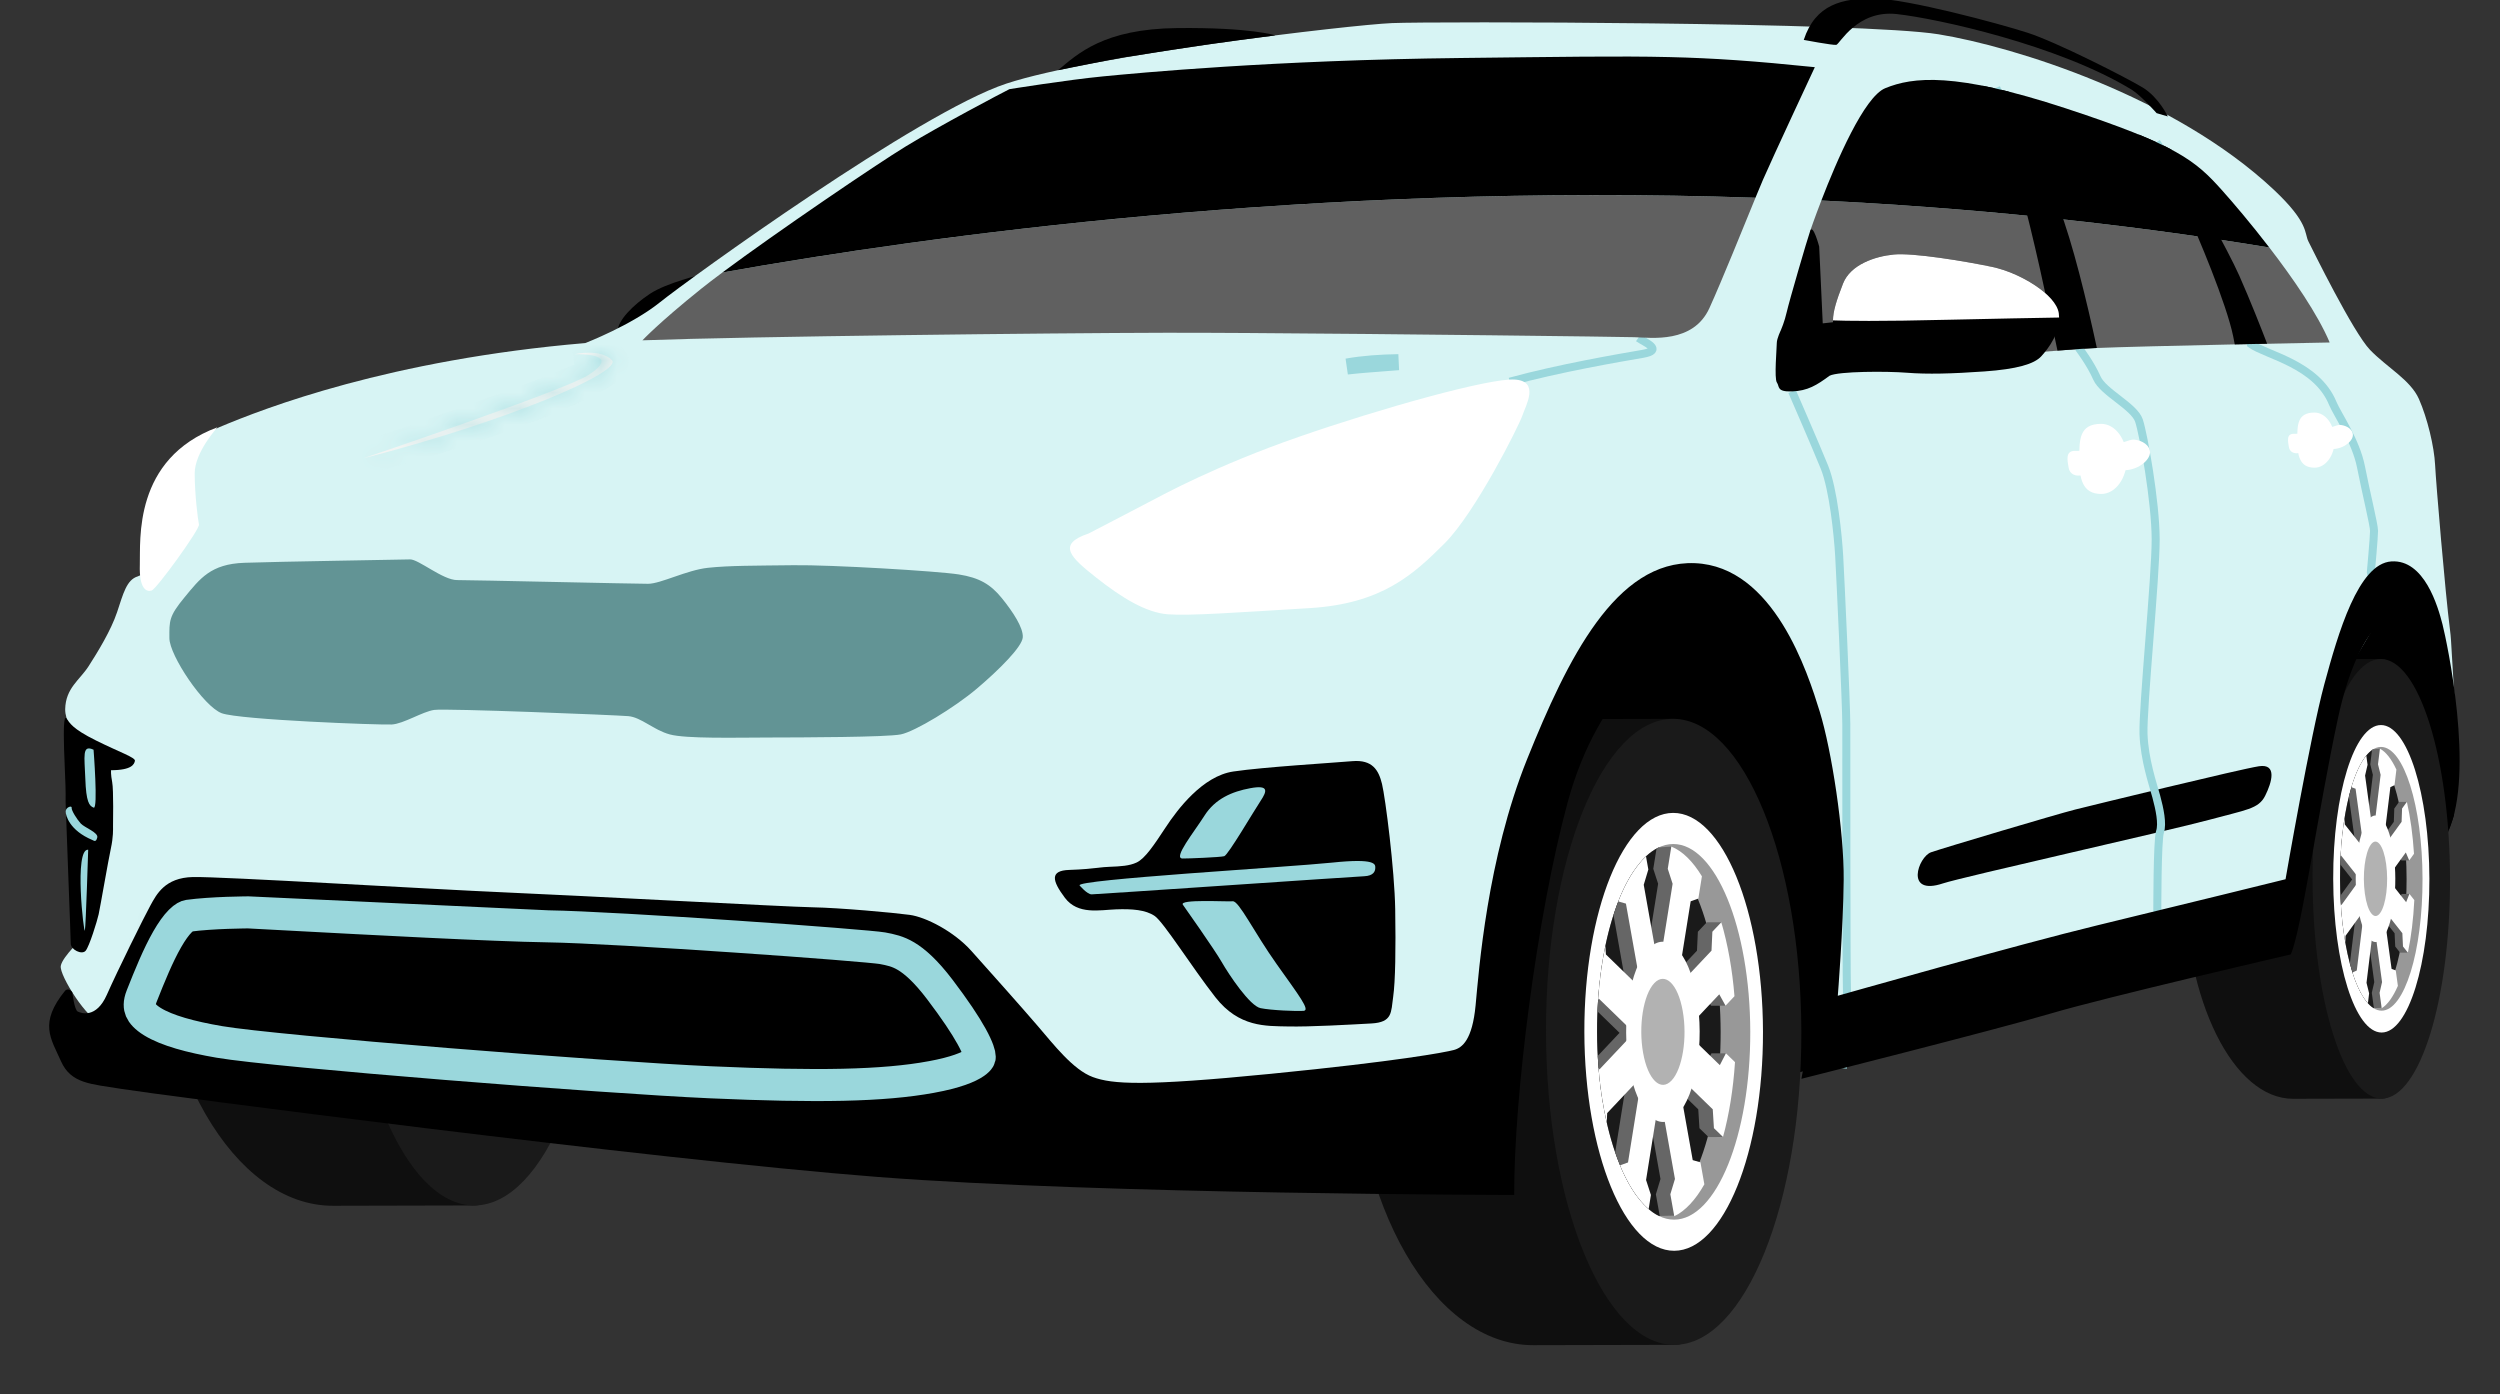 <svg width="156" height="87" viewBox="0 0 156 87" fill="none" xmlns="http://www.w3.org/2000/svg">
<rect x="0" y="0" width="156" height="87" fill="#333333" stroke="none"/>
<g clip-path="url(#clip0_1412_5284)">
<path d="M90.855 72.714L121.905 64.306L151.908 56.719L152.226 53.428L153.13 50.877L153.252 45.826L152.441 40.244C152.441 40.244 151.804 37.79 150.305 37.724C148.806 37.657 146.687 38.974 146.687 38.974L144.415 44.712L109.95 39.063L102.879 38.351L97.935 45.366L91.266 68.69L90.856 72.715L90.855 72.714Z" fill="black"/>
<path fill-rule="evenodd" clip-rule="evenodd" d="M104.391 44.856L95.585 44.877C89.38 44.892 84.371 53.649 84.397 64.435C84.422 75.221 89.474 83.954 95.679 83.939L104.485 83.918C111.242 83.902 111.369 44.839 104.391 44.856V44.856Z" fill="#0F0F0F"/>
<path fill-rule="evenodd" clip-rule="evenodd" d="M104.391 44.856C108.778 44.845 112.378 53.611 112.404 64.368C112.43 75.125 108.872 83.908 104.485 83.919C100.097 83.929 96.496 75.164 96.471 64.406C96.445 53.649 100.003 44.866 104.391 44.856Z" fill="#1A1A1A"/>
<path d="M104.47 78.049C107.548 78.041 110.028 71.918 110.01 64.373C109.991 56.828 107.482 50.718 104.404 50.725C101.326 50.732 98.846 56.855 98.864 64.4C98.882 71.945 101.392 78.056 104.47 78.049Z" fill="white"/>
<path d="M104.465 76.106C107.105 76.099 109.232 70.847 109.217 64.375C109.201 57.903 107.048 52.661 104.409 52.667C101.769 52.674 99.641 57.926 99.657 64.398C99.672 70.87 101.825 76.112 104.465 76.106Z" fill="#989898"/>
<path fill-rule="evenodd" clip-rule="evenodd" d="M103.485 52.89C101.29 53.95 99.643 58.701 99.657 64.398C99.671 70.095 101.34 74.838 103.54 75.888C105.736 74.827 107.382 70.076 107.368 64.379C107.354 58.683 105.685 53.94 103.485 52.89Z" fill="#1A1A1A"/>
<path fill-rule="evenodd" clip-rule="evenodd" d="M103.507 52.88C103.46 52.902 103.413 52.925 103.367 52.951L103.165 54.215L103.467 55.148L102.609 60.517L101.665 55.213L101.905 54.416C101.436 55.13 101.023 56.036 100.682 57.092L101.5 61.692L99.963 60.199C99.821 61.119 99.725 62.096 99.682 63.111L101.059 64.449L99.698 65.891C99.753 66.905 99.861 67.878 100.014 68.793L101.543 67.172L100.786 71.909C101.157 72.988 101.606 73.901 102.11 74.598L102.114 74.568L101.811 73.635L102.67 68.267L103.614 73.571L103.326 74.525L103.568 75.875L104.467 75.855L105.449 73.904L105.442 73.865L105.205 72.533L104.722 72.395L103.778 67.092L105.972 69.224L106.045 70.401L106.596 70.936L106.612 70.952L107.514 70.95L107.694 65.727L106.792 65.729L106.413 66.467L104.218 64.336L106.377 62.047L106.768 62.757L107.671 62.755L107.407 57.548L106.505 57.55L105.947 58.142L105.892 59.323L103.734 61.611L104.592 56.243L105.072 56.071L104.287 52.825L103.505 52.88L103.507 52.88Z" fill="#666666"/>
<path fill-rule="evenodd" clip-rule="evenodd" d="M102.709 53.437C102.05 54.056 101.461 55.024 100.981 56.249L101.458 56.386L102.402 61.689L100.208 59.557L100.175 59.02C99.957 60.067 99.801 61.205 99.72 62.406L99.767 62.315L101.962 64.445L99.803 66.734L99.749 66.637C99.848 67.85 100.022 68.997 100.261 70.045L100.288 69.457L102.446 67.169L101.588 72.537L101.108 72.71L101.102 72.743C101.601 73.939 102.205 74.871 102.876 75.447L103.017 74.565L102.714 73.631L103.573 68.264L104.517 73.567L104.229 74.522L104.467 75.854L104.474 75.893C104.805 75.735 105.135 75.488 105.457 75.146C105.78 74.805 106.078 74.385 106.352 73.901L106.345 73.862L106.108 72.53L105.626 72.392L104.682 67.089L106.876 69.221L106.949 70.398L107.5 70.933L107.516 70.948C107.9 69.544 108.155 67.948 108.264 66.277L108.248 66.261L107.697 65.726L107.318 66.465L105.124 64.333L107.283 62.045L107.673 62.755L108.216 62.18L108.231 62.163C108.166 61.349 108.063 60.54 107.922 59.748C107.781 58.956 107.608 58.221 107.41 57.548L107.394 57.564L106.852 58.139L106.798 59.321L104.639 61.609L105.498 56.241L105.978 56.068L106.193 54.72L106.199 54.681C105.625 53.734 104.973 53.1 104.29 52.826L104.284 52.865L104.068 54.214L104.371 55.148L103.513 60.516L102.569 55.212L102.856 54.258L102.711 53.439L102.709 53.437Z" fill="white"/>
<path fill-rule="evenodd" clip-rule="evenodd" d="M102.847 59.225C104.007 57.995 105.36 59.309 105.867 62.16C106.374 65.011 105.845 68.319 104.685 69.55C103.524 70.78 102.172 69.466 101.664 66.616C101.157 63.765 101.686 60.456 102.846 59.225L102.847 59.225Z" fill="white"/>
<path fill-rule="evenodd" clip-rule="evenodd" d="M103.225 61.351C103.908 60.628 104.703 61.4 105.001 63.078C105.3 64.755 104.989 66.7 104.306 67.424C103.623 68.148 102.828 67.375 102.53 65.698C102.231 64.02 102.542 62.075 103.225 61.351L103.225 61.351Z" fill="#B2B2B2"/>
<path fill-rule="evenodd" clip-rule="evenodd" d="M28.007 36.161L20.7 36.178C14.494 36.194 9.485 44.95 9.511 55.736C9.537 66.522 14.588 75.256 20.794 75.241L29.599 75.22C36.356 75.203 34.985 36.144 28.006 36.161L28.007 36.161Z" fill="#0F0F0F"/>
<path fill-rule="evenodd" clip-rule="evenodd" d="M29.506 36.157C33.894 36.147 37.493 44.912 37.519 55.669C37.545 66.426 33.987 75.21 29.6 75.22C25.213 75.231 21.612 66.465 21.586 55.708C21.56 44.95 25.118 36.168 29.506 36.157V36.157Z" fill="#1A1A1A"/>
<path d="M29.586 69.351C32.664 69.343 35.144 63.221 35.126 55.675C35.108 48.13 32.598 42.02 29.52 42.027C26.442 42.035 23.962 48.157 23.98 55.702C23.998 63.248 26.508 69.358 29.586 69.351Z" fill="white"/>
<path d="M29.581 67.408C32.221 67.402 34.349 62.15 34.333 55.677C34.317 49.205 32.165 43.963 29.525 43.969C26.885 43.976 24.758 49.228 24.773 55.7C24.789 62.173 26.941 67.414 29.581 67.408Z" fill="#989898"/>
<path fill-rule="evenodd" clip-rule="evenodd" d="M28.601 44.192C26.406 45.253 24.759 50.003 24.773 55.7C24.787 61.397 26.456 66.14 28.656 67.19C30.852 66.129 32.498 61.378 32.484 55.682C32.471 49.985 30.801 45.242 28.601 44.192Z" fill="#1A1A1A"/>
<path fill-rule="evenodd" clip-rule="evenodd" d="M28.623 44.182C28.576 44.204 28.53 44.228 28.483 44.253L28.281 45.517L28.584 46.45L27.725 51.819L26.781 46.515L27.021 45.718C26.552 46.432 26.139 47.338 25.798 48.394L26.617 52.994L25.079 51.501C24.938 52.421 24.841 53.398 24.799 54.413L26.175 55.751L24.814 57.194C24.869 58.208 24.977 59.181 25.131 60.096L26.66 58.475L25.902 63.211C26.273 64.29 26.722 65.204 27.226 65.9L27.231 65.871L26.927 64.937L27.786 59.569L28.73 64.873L28.443 65.828L28.684 67.177L29.583 67.157L30.566 65.206L30.558 65.167L30.321 63.835L29.838 63.697L28.895 58.394L31.088 60.526L31.161 61.703L31.712 62.238L31.728 62.254L32.63 62.252L32.81 57.029L31.908 57.031L31.529 57.769L29.335 55.638L31.493 53.349L31.884 54.059L32.787 54.057L32.523 48.85L31.621 48.852L31.063 49.444L31.009 50.626L28.85 52.914L29.709 47.545L30.188 47.373L29.404 44.127L28.621 44.183L28.623 44.182Z" fill="#666666"/>
<path fill-rule="evenodd" clip-rule="evenodd" d="M27.825 44.739C27.166 45.358 26.578 46.326 26.098 47.552L26.575 47.688L27.519 52.991L25.324 50.859L25.291 50.322C25.073 51.369 24.918 52.507 24.837 53.708L24.884 53.617L27.078 55.748L24.919 58.036L24.865 57.939C24.964 59.152 25.139 60.299 25.377 61.347L25.404 60.76L27.562 58.472L26.704 63.84L26.224 64.012L26.219 64.046C26.717 65.241 27.321 66.173 27.992 66.749L28.133 65.868L27.83 64.934L28.689 59.566L29.633 64.869L29.345 65.824L29.583 67.156L29.59 67.195C29.922 67.037 30.251 66.79 30.573 66.448C30.896 66.107 31.194 65.687 31.468 65.203L31.461 65.164L31.224 63.832L30.742 63.694L29.798 58.391L31.992 60.523L32.065 61.7L32.616 62.235L32.632 62.251C33.016 60.846 33.271 59.25 33.38 57.579L33.364 57.564L32.813 57.029L32.434 57.767L30.24 55.636L32.399 53.347L32.79 54.057L33.332 53.482L33.348 53.465C33.282 52.652 33.179 51.842 33.038 51.05C32.897 50.258 32.725 49.523 32.526 48.85L32.51 48.867L31.968 49.441L31.914 50.623L29.756 52.911L30.614 47.543L31.094 47.371L31.309 46.023L31.316 45.983C30.741 45.036 30.089 44.403 29.406 44.128L29.4 44.167L29.184 45.516L29.488 46.45L28.629 51.818L27.685 46.514L27.973 45.56L27.827 44.741L27.825 44.739Z" fill="white"/>
<path fill-rule="evenodd" clip-rule="evenodd" d="M27.963 50.528C29.123 49.298 30.476 50.611 30.983 53.462C31.491 56.313 30.962 59.622 29.801 60.852C28.641 62.083 27.289 60.769 26.781 57.918C26.273 55.067 26.803 51.759 27.962 50.528L27.963 50.528Z" fill="white"/>
<path fill-rule="evenodd" clip-rule="evenodd" d="M28.341 52.654C29.024 51.93 29.82 52.703 30.118 54.38C30.416 56.057 30.105 58.003 29.422 58.726C28.739 59.45 27.944 58.677 27.646 57C27.347 55.323 27.659 53.377 28.341 52.653L28.341 52.654Z" fill="#B2B2B2"/>
<path fill-rule="evenodd" clip-rule="evenodd" d="M148.56 41.122L143.027 41.135C139.292 41.144 136.28 47.292 136.298 54.866C136.316 62.441 139.359 68.574 143.093 68.565L148.626 68.552C152.694 68.542 152.76 41.112 148.56 41.122Z" fill="#0F0F0F"/>
<path fill-rule="evenodd" clip-rule="evenodd" d="M148.56 41.122C150.922 41.116 152.864 47.273 152.882 54.827C152.9 62.381 150.988 68.546 148.626 68.552C146.264 68.558 144.322 62.401 144.304 54.847C144.286 47.293 146.198 41.128 148.56 41.122V41.122Z" fill="#1A1A1A"/>
<path d="M148.616 64.43C150.273 64.427 151.606 60.128 151.594 54.829C151.581 49.531 150.227 45.239 148.57 45.243C146.913 45.247 145.579 49.545 145.592 54.844C145.605 60.142 146.959 64.434 148.616 64.43Z" fill="white"/>
<path d="M148.613 63.066C150.034 63.062 151.177 59.375 151.166 54.831C151.155 50.286 149.994 46.604 148.573 46.608C147.152 46.611 146.009 50.298 146.02 54.843C146.03 59.388 147.191 63.069 148.613 63.066Z" fill="#989898"/>
<path fill-rule="evenodd" clip-rule="evenodd" d="M148.076 46.763C146.895 47.507 146.01 50.842 146.019 54.842C146.029 58.842 146.93 62.174 148.115 62.912C149.296 62.168 150.181 58.833 150.171 54.832C150.162 50.831 149.26 47.501 148.076 46.763Z" fill="#1A1A1A"/>
<path fill-rule="evenodd" clip-rule="evenodd" d="M148.088 46.756C148.062 46.771 148.037 46.788 148.012 46.806L147.904 47.693L148.067 48.348L147.607 52.118L147.096 48.393L147.226 47.833C146.974 48.334 146.751 48.971 146.568 49.712L147.011 52.942L146.183 51.893C146.106 52.539 146.055 53.225 146.033 53.938L146.774 54.878L146.042 55.89C146.072 56.602 146.13 57.285 146.214 57.928L147.037 56.791L146.631 60.116C146.83 60.874 147.072 61.516 147.345 62.005L147.347 61.984L147.184 61.329L147.644 57.56L148.155 61.285L148 61.954L148.13 62.903L148.614 62.889L149.142 61.52L149.139 61.493L149.01 60.557L148.751 60.46L148.24 56.736L149.423 58.234L149.462 59.061L149.759 59.437L149.767 59.448L150.253 59.447L150.348 55.779L149.862 55.78L149.658 56.298L148.476 54.8L149.638 53.194L149.848 53.693L150.334 53.692L150.19 50.035L149.704 50.036L149.404 50.452L149.375 51.282L148.214 52.887L148.674 49.118L148.932 48.997L148.508 46.718L148.087 46.756L148.088 46.756Z" fill="#666666"/>
<path fill-rule="evenodd" clip-rule="evenodd" d="M147.658 47.147C147.304 47.581 146.987 48.261 146.729 49.121L146.987 49.217L147.497 52.942L146.315 51.444L146.297 51.066C146.18 51.801 146.096 52.601 146.053 53.444L146.078 53.379L147.26 54.877L146.099 56.483L146.07 56.415C146.123 57.266 146.218 58.072 146.347 58.808L146.361 58.396L147.523 56.79L147.063 60.559L146.804 60.68L146.802 60.703C147.07 61.543 147.396 62.198 147.758 62.603L147.833 61.983L147.67 61.327L148.13 57.558L148.64 61.283L148.486 61.953L148.614 62.888L148.617 62.915C148.796 62.804 148.973 62.631 149.146 62.392C149.319 62.151 149.481 61.857 149.628 61.518L149.624 61.491L149.496 60.555L149.235 60.458L148.725 56.734L149.907 58.232L149.946 59.059L150.243 59.435L150.252 59.446C150.458 58.461 150.595 57.339 150.653 56.165L150.644 56.154L150.347 55.778L150.143 56.296L148.961 54.799L150.123 53.193L150.333 53.692L150.625 53.288L150.633 53.276C150.597 52.705 150.541 52.136 150.466 51.58C150.389 51.024 150.296 50.508 150.189 50.035L150.18 50.047L149.889 50.451L149.86 51.281L148.699 52.886L149.159 49.117L149.417 48.996L149.532 48.049L149.536 48.022C149.225 47.357 148.874 46.911 148.507 46.718L148.503 46.746L148.387 47.693L148.551 48.349L148.091 52.117L147.581 48.393L147.736 47.722L147.657 47.148L147.658 47.147Z" fill="white"/>
<path fill-rule="evenodd" clip-rule="evenodd" d="M147.735 51.212C148.359 50.348 149.088 51.272 149.363 53.273C149.637 55.276 149.354 57.599 148.729 58.463C148.105 59.326 147.376 58.403 147.102 56.401C146.827 54.399 147.111 52.076 147.736 51.212L147.735 51.212Z" fill="white"/>
<path fill-rule="evenodd" clip-rule="evenodd" d="M147.939 52.705C148.306 52.197 148.735 52.74 148.896 53.917C149.058 55.095 148.891 56.461 148.524 56.969C148.157 57.477 147.728 56.934 147.567 55.757C147.405 54.579 147.572 53.213 147.939 52.705Z" fill="#B2B2B2"/>
<path d="M43.788 17.127C43.788 17.127 41.597 17.641 40.548 18.339C39.501 19.037 38.546 19.989 38.525 20.707C38.503 21.426 39.551 20.705 39.551 20.705L43.788 17.127V17.127Z" fill="black"/>
<path d="M12.092 33.156C12.092 33.156 10.877 27.841 13.697 26.652C16.517 25.464 24.312 22.445 36.521 21.407C36.521 21.407 39.387 20.305 41.186 18.859C42.984 17.413 57.375 7.003 62.794 5.218C68.213 3.432 84.286 1.551 86.857 1.441C89.429 1.33 116.248 1.37 120.974 2.141C125.699 2.912 135.679 6.015 141.885 11.839C144.095 13.919 143.781 14.545 144.045 15.066C144.308 15.586 146.84 20.742 147.892 21.834C148.944 22.926 150.416 23.705 150.944 24.903C151.471 26.101 151.895 27.872 151.951 29.019C152.003 30.108 152.591 37.077 152.878 39.29C152.908 39.519 152.93 39.748 152.944 39.978L153.249 45.072C152.76 38.192 149.45 36.896 149.45 36.896L145.739 43.161L142.991 57.192L113.46 64.144L114.278 55.488L113.047 45.325L108.358 38.09L100.39 41.758L96.214 51.465L92.368 67.218L69.386 69.672C69.386 69.672 60.597 59.735 58.234 59.011C55.87 58.287 31.776 56.572 27.366 56.375C22.957 56.177 10.201 55.113 8.687 58.765C7.174 62.418 7.125 63.878 6.32 63.81C5.515 63.742 3.689 60.862 3.792 60.272C3.896 59.68 5.222 58.461 5.222 58.461L6.248 48.692C6.248 48.692 4.036 45.569 4.068 44.249C4.099 42.928 4.973 42.439 5.531 41.569C6.089 40.699 6.926 39.341 7.308 38.193C7.69 37.046 7.898 36.176 8.597 35.966C9.296 35.756 12.089 33.154 12.089 33.154L12.092 33.156Z" fill="#D7F4F4"/>
<path d="M68.566 54.143C68.786 54.116 69.007 54.098 69.228 54.089C69.945 54.061 70.473 54.03 70.924 53.821C71.448 53.576 72.006 52.74 72.738 51.627C73.47 50.513 75.039 48.423 76.963 48.141C78.887 47.858 83.12 47.605 84.379 47.497C85.639 47.39 86.025 48.05 86.237 48.918C86.449 49.786 87.02 54.269 87.061 56.736C87.101 59.203 87.071 61.238 86.934 62.202C86.797 63.166 86.903 63.792 85.573 63.864C84.243 63.937 81.725 64.082 80.36 64.051C78.995 64.02 77.316 64.112 75.842 62.23C74.368 60.347 72.612 57.536 72.05 57.155C71.489 56.774 70.65 56.706 69.635 56.744C68.621 56.781 67.257 57.097 66.449 56.022C65.642 54.947 65.501 54.321 66.725 54.283C67.532 54.259 68.202 54.189 68.565 54.145L68.566 54.143Z" fill="black"/>
<path d="M102.23 21.087C102.627 21.364 103.865 21.848 102.489 22.083C101.113 22.319 97.265 22.976 94.212 23.818" stroke="#9AD7DC" stroke-width="0.5" stroke-miterlimit="10"/>
<path d="M25.584 34.906C26.111 34.889 27.634 36.199 28.526 36.197C29.419 36.195 39.654 36.431 40.44 36.429C41.227 36.428 42.853 35.572 44.182 35.43C45.511 35.288 47.12 35.299 49.5 35.269C51.879 35.237 58.528 35.639 59.824 35.844C61.119 36.05 61.819 36.465 62.521 37.332C63.223 38.2 63.855 39.171 63.822 39.762C63.789 40.353 62.357 41.781 60.961 42.966C59.564 44.151 57.083 45.652 56.209 45.827C55.335 46.003 50.087 46.016 47.952 46.021C45.818 46.026 42.809 46.103 41.794 45.828C40.779 45.552 40.007 44.754 39.202 44.687C38.397 44.619 27.829 44.193 27.095 44.299C26.36 44.405 25.172 45.173 24.438 45.209C23.703 45.246 14.955 44.919 13.835 44.505C12.714 44.091 10.572 40.899 10.57 39.821C10.567 38.743 10.532 38.465 11.508 37.282C12.485 36.098 13.147 35.193 15.246 35.118C17.346 35.043 25.007 34.925 25.585 34.907L25.584 34.906Z" fill="#629495"/>
<path d="M121.241 55.124C122.425 54.73 135.543 51.788 137.851 51.157C140.159 50.526 140.929 50.489 141.347 49.654C141.764 48.819 142.112 47.637 140.957 47.814C139.803 47.99 130.606 50.237 129.487 50.517C128.368 50.798 121.306 52.901 120.502 53.18C119.698 53.46 118.829 55.93 121.241 55.124V55.124Z" fill="black"/>
<path d="M112.956 14.411L113.624 23.22C113.624 23.22 127.696 21.851 130.73 21.719C133.764 21.588 145.372 21.371 145.372 21.371C144.627 19.606 143.094 17.378 141.606 15.445C132.107 13.877 122.706 12.958 113.652 12.512C113.224 13.622 112.955 14.411 112.955 14.411L112.956 14.411Z" fill="#606060"/>
<path d="M128.909 6.762C121.976 4.484 119.352 4.803 117.64 5.503C116.321 6.041 114.598 10.06 113.652 12.512C122.707 12.958 132.107 13.877 141.606 15.445C140.46 13.954 139.341 12.639 138.631 11.847C137 10.027 135.842 9.039 128.909 6.762V6.762Z" fill="black"/>
<path d="M4.151 44.828C4.348 45.106 4.495 45.465 5.99 46.206C7.485 46.948 8.465 47.27 8.419 47.479C8.373 47.687 8.234 48.058 6.928 48.062C6.928 48.062 6.905 48.316 7 48.803C7.095 49.289 7.053 51.444 7.053 51.583C7.053 51.723 7.078 52.209 6.917 52.95C6.755 53.692 6.249 56.636 6.156 57.053C6.064 57.47 5.578 59.047 5.345 59.326C5.113 59.604 4.415 59.261 4.414 58.878C4.414 58.496 4.134 51.409 4.134 51.148C4.133 50.887 4.079 50.244 4.095 49.514C4.111 48.785 3.799 44.331 4.151 44.828L4.151 44.828Z" fill="black"/>
<mask id="mask0_1412_5284" style="mask-type:alpha" maskUnits="userSpaceOnUse" x="7" y="55" width="56" height="14">
<path d="M15.505 55.932C18.55 56.084 29.861 56.736 34.205 56.803C38.548 56.87 54.139 57.979 55.241 58.185C56.344 58.391 57.552 58.649 59.447 61.147C61.343 63.645 62.134 65.154 62.136 65.937C62.138 66.719 61.457 67.607 58.31 68.187C55.163 68.769 50.964 68.83 44.298 68.534C37.632 68.237 17.128 66.618 13.521 66.001C9.913 65.384 6.919 64.297 7.91 61.792C8.901 59.287 10.101 56.365 11.623 56.153C13.144 55.941 15.507 55.932 15.507 55.932L15.505 55.932Z" fill="white"/>
</mask>
<g mask="url(#mask0_1412_5284)">
<path d="M28.716 59.371L35.907 59.744L35.919 64.905L28.728 64.453L28.716 59.371Z" fill="#606060"/>
<path d="M19.368 56.76C19.368 56.76 18.474 63.574 18.762 66.91C19.05 70.245 7.003 65.686 7.003 65.686L9.355 54.489L17.751 53.887L19.368 56.759L19.368 56.76Z" fill="#606060"/>
<path d="M8.284 56.685C26.334 58.562 44.514 59.603 62.765 59.794" stroke="#969696" stroke-width="5.33" stroke-miterlimit="10"/>
<path d="M8.035 59.036C26.159 60.921 44.413 61.967 62.737 62.158" stroke="#969696" stroke-width="5.33" stroke-miterlimit="10"/>
<path d="M7.785 61.387C25.983 63.28 44.31 64.33 62.709 64.522" stroke="#969696" stroke-width="5.33" stroke-miterlimit="10"/>
<path d="M7.534 63.738C25.805 65.639 44.207 66.693 62.679 66.886" stroke="#969696" stroke-width="5.33" stroke-miterlimit="10"/>
</g>
<path d="M124.566 5.477C125.319 7.24 127.642 13.333 128.013 14.531C128.383 15.729 129.758 21.776 129.758 21.776C129.758 21.776 130.459 22.702 130.848 23.591C131.238 24.481 133.183 25.363 133.473 26.248C133.763 27.134 134.508 31.303 134.514 33.649C134.519 35.994 133.699 44.181 133.755 45.797C133.812 47.413 134.34 48.924 134.552 49.705C134.764 50.487 134.955 51.401 134.783 51.909C134.612 52.417 134.617 56.83 134.617 56.83C134.617 56.83 134.689 58.828 134.869 59.297C135.049 59.766 134.874 61.226 134.874 61.226" stroke="#9AD7DC" stroke-width="0.5" stroke-miterlimit="10"/>
<path d="M111.825 24.423C111.825 24.423 113.279 27.756 113.842 29.145C114.406 30.534 114.692 33.427 114.765 34.691C114.839 35.955 115.207 43.947 115.21 45.199C115.213 46.45 115.204 60.236 115.251 61.974C115.297 63.712 114.996 66.66 114.996 66.66" stroke="#9AD7DC" stroke-width="0.5" stroke-miterlimit="10"/>
<path d="M134.562 8.873C134.562 8.873 135.807 10.78 136.685 12.327C137.187 13.21 137.634 14.169 137.751 14.421C138.089 15.145 138.9 16.895 139.481 18.501C140.05 20.071 140.45 21.47 140.45 21.47C141.432 22.162 144.565 22.723 145.567 25.177C145.834 25.829 147.007 27.502 147.326 29.135C147.645 30.768 148.139 32.747 148.14 33.13C148.141 33.512 147.941 35.706 147.941 35.706C147.941 35.706 148.42 37.441 148.335 38.551" stroke="#9AD7DC" stroke-width="0.5" stroke-miterlimit="10"/>
<path d="M67.37 55.254C67.37 55.254 67.837 55.809 68.117 55.808C68.397 55.808 84.513 54.703 85.119 54.678C85.726 54.653 85.819 54.352 85.818 54.144C85.817 53.935 85.863 53.541 83.135 53.826C80.406 54.11 66.999 54.889 67.37 55.254V55.254Z" fill="#9AD7DC"/>
<path d="M73.811 56.455C73.811 56.455 75.776 59.231 76.233 60.029C76.691 60.828 77.989 62.77 78.655 62.908C79.32 63.045 80.93 63.111 81.349 63.076C81.769 63.04 81.067 62.138 79.663 60.16C78.258 58.183 77.309 56.204 76.924 56.24C76.539 56.276 73.554 56.092 73.811 56.456L73.811 56.455Z" fill="#9AD7DC"/>
<path d="M73.788 53.571C74.118 53.576 76.147 53.495 76.392 53.426C76.636 53.355 78.239 50.606 78.658 49.98C79.076 49.353 79.18 48.971 78.027 49.182C76.873 49.393 75.824 49.848 75.162 50.892C74.5 51.936 73.18 53.56 73.788 53.571L73.788 53.571Z" fill="#9AD7DC"/>
<path d="M5.838 46.783C5.838 46.783 6.127 50.501 5.847 50.398C5.566 50.294 5.374 50.041 5.324 48.593C5.275 47.2 5.102 46.438 5.838 46.783Z" fill="#9AD7DC"/>
<path d="M5.758 52.413C5.865 52.459 5.984 52.583 6.069 52.265C6.154 51.949 5.275 51.643 5.041 51.389C4.807 51.134 4.447 50.567 4.47 50.403C4.493 50.238 4.097 50.378 4.097 50.633C4.098 50.889 4.334 51.815 5.758 52.414L5.758 52.413Z" fill="#9AD7DC"/>
<path d="M5.503 53.022C5.503 53.022 5.358 57.784 5.296 58.062C5.235 58.34 4.61 52.938 5.503 53.022Z" fill="#9AD7DC"/>
<mask id="path-54-inside-1_1412_5284" fill="white">
<path d="M22.659 28.601C22.659 28.601 35.244 24.348 36.712 23.405C38.179 22.464 37.548 22.093 35.869 22.101C35.869 22.101 37.443 21.735 38.179 22.464C38.916 23.192 31.523 26.338 22.659 28.601L22.659 28.601Z"/>
</mask>
<path d="M22.659 28.601C22.659 28.601 35.244 24.348 36.712 23.405C38.179 22.464 37.548 22.093 35.869 22.101C35.869 22.101 37.443 21.735 38.179 22.464C38.916 23.192 31.523 26.338 22.659 28.601L22.659 28.601Z" fill="#F7F6F4"/>
<path d="M22.659 28.601L22.338 27.653L22.661 29.601L22.659 28.601ZM36.712 23.405L36.172 22.564L36.172 22.564L36.712 23.405ZM35.869 22.101L35.643 21.127L35.874 23.101L35.869 22.101ZM38.179 22.464L37.476 23.175L37.477 23.175L38.179 22.464ZM22.659 28.601L22.662 29.601L22.786 29.6L22.907 29.57L22.659 28.601ZM22.659 28.601C22.979 29.548 22.979 29.548 22.979 29.548C22.979 29.548 22.979 29.548 22.979 29.548C22.98 29.548 22.98 29.547 22.981 29.547C22.983 29.547 22.985 29.546 22.988 29.545C22.994 29.543 23.003 29.54 23.015 29.536C23.039 29.527 23.075 29.515 23.121 29.5C23.214 29.468 23.351 29.422 23.524 29.363C23.872 29.244 24.371 29.074 24.973 28.867C26.178 28.453 27.8 27.891 29.469 27.299C31.137 26.707 32.857 26.084 34.255 25.549C34.953 25.281 35.578 25.032 36.079 24.819C36.555 24.616 36.988 24.417 37.252 24.247L36.172 22.564C36.069 22.63 35.788 22.769 35.295 22.979C34.826 23.179 34.227 23.417 33.539 23.681C32.164 24.208 30.463 24.825 28.801 25.414C27.14 26.003 25.524 26.563 24.323 26.976C23.723 27.182 23.226 27.352 22.88 27.47C22.707 27.528 22.571 27.574 22.479 27.606C22.433 27.621 22.398 27.633 22.374 27.641C22.362 27.645 22.353 27.648 22.347 27.65C22.344 27.651 22.342 27.652 22.341 27.653C22.34 27.653 22.339 27.653 22.339 27.653C22.339 27.653 22.339 27.653 22.338 27.653C22.338 27.653 22.338 27.653 22.659 28.601ZM37.252 24.247C37.643 23.996 38.011 23.714 38.245 23.39C38.367 23.222 38.506 22.971 38.53 22.653C38.557 22.297 38.432 21.976 38.221 21.737C38.035 21.524 37.809 21.405 37.638 21.336C37.458 21.263 37.269 21.216 37.091 21.184C36.734 21.121 36.312 21.099 35.865 21.101L35.874 23.101C36.266 23.099 36.553 23.12 36.741 23.154C36.834 23.17 36.877 23.185 36.884 23.188C36.899 23.194 36.814 23.165 36.72 23.058C36.668 22.999 36.614 22.917 36.577 22.812C36.54 22.705 36.529 22.598 36.536 22.501C36.55 22.318 36.625 22.218 36.626 22.217C36.63 22.21 36.607 22.242 36.525 22.311C36.446 22.378 36.331 22.462 36.172 22.564L37.252 24.247ZM35.869 22.101C36.096 23.075 36.095 23.075 36.095 23.075C36.095 23.075 36.095 23.075 36.095 23.075C36.094 23.075 36.094 23.075 36.094 23.075C36.093 23.075 36.093 23.075 36.093 23.076C36.092 23.076 36.092 23.076 36.092 23.076C36.092 23.076 36.093 23.075 36.096 23.075C36.102 23.073 36.112 23.071 36.128 23.068C36.158 23.062 36.207 23.054 36.269 23.045C36.395 23.027 36.566 23.009 36.749 23.009C37.177 23.009 37.403 23.103 37.476 23.175L38.883 21.753C38.219 21.096 37.291 21.009 36.748 21.009C36.445 21.009 36.176 21.038 35.984 21.065C35.887 21.079 35.807 21.093 35.749 21.105C35.72 21.11 35.696 21.115 35.678 21.119C35.669 21.121 35.662 21.122 35.656 21.124C35.653 21.124 35.651 21.125 35.648 21.125C35.647 21.126 35.646 21.126 35.645 21.126C35.645 21.126 35.645 21.126 35.644 21.126C35.644 21.126 35.644 21.127 35.644 21.127C35.643 21.127 35.643 21.127 35.869 22.101ZM37.477 23.175C37.259 22.96 37.188 22.648 37.254 22.386C37.298 22.207 37.386 22.13 37.355 22.162C37.308 22.214 37.147 22.346 36.801 22.552C36.137 22.946 35.06 23.456 33.644 24.03C30.827 25.171 26.806 26.51 22.412 27.632L22.907 29.57C27.377 28.428 31.484 27.063 34.395 25.884C35.843 25.297 37.03 24.742 37.823 24.271C38.204 24.044 38.569 23.794 38.82 23.525C38.938 23.398 39.118 23.176 39.194 22.87C39.291 22.481 39.192 22.059 38.883 21.753L37.477 23.175ZM22.657 27.601L22.656 27.601L22.661 29.601L22.662 29.601L22.657 27.601Z" fill="#9AD7DC" mask="url(#path-54-inside-1_1412_5284)"/>
<path d="M85.484 22.737C85.012 22.773 84.533 22.818 84.051 22.871C85.054 22.691 86.168 22.615 87.264 22.599C86.722 22.642 86.13 22.688 85.484 22.737ZM85.484 22.737L85.522 23.236L85.484 22.737Z" fill="#F7F6F4" stroke="#9AD7DC"/>
<path d="M132.718 28.632C132.72 29.84 132.006 30.821 131.122 30.823C129.924 30.826 129.751 29.847 129.748 28.639C129.745 27.431 129.743 26.452 131.112 26.448C131.996 26.446 132.715 27.424 132.718 28.632Z" fill="white"/>
<path d="M129.515 28.135C129.975 28.158 131.195 27.922 131.754 27.817C132.314 27.711 132.872 27.414 133.152 27.431C133.433 27.447 134.045 27.62 134.151 28.123C134.258 28.627 133.507 29.307 132.598 29.343C131.688 29.38 130.376 29.54 129.957 29.645C129.537 29.75 129.152 29.613 129.081 29.178C129.009 28.744 128.851 28.101 129.515 28.135V28.135Z" fill="white"/>
<path d="M145.685 27.461C145.688 28.411 145.126 29.182 144.431 29.184C143.489 29.186 143.353 28.416 143.35 27.466C143.348 26.517 143.346 25.746 144.423 25.744C145.118 25.742 145.683 26.511 145.685 27.461Z" fill="white"/>
<path d="M143.167 27.069C143.529 27.087 144.487 26.902 144.928 26.819C145.367 26.736 145.807 26.503 146.028 26.516C146.248 26.529 146.73 26.664 146.813 27.061C146.897 27.456 146.307 27.991 145.591 28.02C144.876 28.049 143.844 28.175 143.514 28.258C143.184 28.341 142.881 28.232 142.825 27.89C142.77 27.549 142.645 27.044 143.167 27.069V27.069Z" fill="white"/>
<path d="M112.554 2.491C112.554 2.491 114.374 2.834 114.584 2.799C114.793 2.764 115.873 0.606 118.358 0.878C120.843 1.151 128.44 2.8 133.03 5.605C133.626 5.986 134.573 7.061 134.573 7.061L135.274 7.268C135.274 7.268 134.711 6.07 133.694 5.455C132.678 4.841 128.334 2.627 126.514 2.041C124.692 1.454 119.02 -0.062 116.991 -0.092C114.962 -0.121 113.283 0.265 112.554 2.491Z" fill="black"/>
<path d="M66.023 4.38C66.023 4.38 69.362 3.706 69.997 3.601C70.622 3.498 75.269 2.767 77.214 2.518C79.149 2.27 79.58 2.208 79.58 2.208C79.58 2.208 78.086 1.705 73.468 1.751C68.849 1.796 67.23 3.377 66.022 4.38L66.023 4.38Z" fill="black"/>
<path d="M67.934 33.288C67.934 33.288 70.765 31.821 71.656 31.35C72.547 30.879 75.902 29.046 81.041 27.261C86.18 25.476 92.945 23.583 94.52 23.684C96.096 23.784 95.207 25.298 94.999 25.924C94.79 26.55 92.074 31.978 90.137 33.912C88.2 35.846 86.231 37.676 81.708 37.947C77.184 38.219 74.245 38.434 72.881 38.333C71.516 38.232 69.992 37.298 68.414 36.05C66.837 34.802 65.89 33.971 67.935 33.288L67.934 33.288Z" fill="white"/>
<path d="M13.57 26.662C13.57 26.662 12.148 28.219 12.149 29.537C12.15 30.855 12.351 32.443 12.416 32.729C12.48 33.016 9.778 36.743 9.463 36.849C9.149 36.953 8.675 36.762 8.725 35.242C8.774 33.722 8.288 28.633 13.57 26.662V26.662Z" fill="white"/>
<path d="M45.076 17.006C44.559 17.39 44.11 17.734 43.755 18.018C41.083 20.162 40.089 21.236 40.089 21.236C46.859 20.988 65.648 20.781 72.681 20.764C73.984 20.761 75.775 20.767 77.835 20.78C86.887 20.836 101.13 21.014 101.985 21.041C103.034 21.073 105.659 21.449 106.669 19.222C107.476 17.442 108.77 14.22 109.542 12.34C81.947 11.395 58.018 14.69 45.076 17.005L45.076 17.006Z" fill="#606060"/>
<path d="M113.246 4.192C109.504 3.808 106.997 3.63 104.163 3.562C100.98 3.486 97.385 3.549 91.166 3.619C79.409 3.752 71.014 4.554 68.81 4.768C66.606 4.982 62.986 5.564 62.986 5.564C62.462 5.826 58.688 7.816 56.539 9.124C54.676 10.259 48.442 14.5 45.075 17.005C58.017 14.69 81.946 11.394 109.541 12.339C109.735 11.867 109.896 11.478 110.008 11.22C110.565 9.932 113.245 4.192 113.245 4.192L113.246 4.192Z" fill="black"/>
<path d="M125.335 5.713C124.752 5.567 124.211 5.445 123.708 5.347C124.347 6.65 125.258 8.809 126.106 11.912C126.857 14.661 127.713 18.599 128.386 21.878C129.399 21.799 130.221 21.742 130.73 21.72C130.767 21.718 130.805 21.717 130.845 21.715C130.203 18.74 129.345 15.2 128.473 12.914C127.639 10.724 126.401 7.981 125.335 5.713L125.335 5.713Z" fill="black"/>
<path d="M139.729 17.196C139.029 15.617 136.752 11.551 135.491 9.329C134.928 9.03 134.256 8.721 133.43 8.384C133.439 8.395 135.845 11.913 136.477 13.265C137.11 14.62 138.928 18.924 139.353 20.997C139.387 21.163 139.419 21.327 139.449 21.49C140.152 21.475 140.833 21.46 141.469 21.448C141.119 20.538 140.424 18.764 139.729 17.196V17.196Z" fill="black"/>
<path d="M113.739 20.179L113.517 15.383C113.517 15.383 113.129 13.924 112.955 14.412C112.781 14.899 111.636 18.828 111.497 19.454C111.358 20.08 111.127 20.602 111.127 20.602C111.127 20.602 110.872 21.123 110.872 21.402C110.873 21.68 110.702 23.626 110.878 23.869C111.054 24.112 110.845 24.46 111.824 24.424C112.804 24.387 113.362 24.038 114.166 23.445C114.725 23.165 117.734 23.158 118.994 23.259C120.254 23.36 121.793 23.322 123.822 23.178C125.851 23.034 126.935 22.718 127.377 22.231C127.82 21.744 128.634 20.699 128.468 19.54C128.301 18.382 126.059 17.02 124.308 16.654C122.558 16.287 119.361 15.762 118.171 15.881C116.982 16 115.467 16.513 115.003 17.696C114.54 18.879 114.354 19.551 114.379 20.107L113.738 20.178L113.739 20.179Z" fill="black"/>
<path d="M124.309 16.654C122.559 16.288 119.361 15.763 118.172 15.882C116.982 16 115.467 16.514 115.004 17.696C114.571 18.799 114.382 19.457 114.378 19.992C115.153 20.023 117.16 20.062 121.657 19.951C124.644 19.878 126.891 19.846 128.488 19.814C128.487 19.724 128.48 19.633 128.468 19.542C128.301 18.384 126.059 17.022 124.308 16.655L124.309 16.654Z" fill="white"/>
<path d="M4.512 61.926C4.512 61.926 4.64 63.017 4.85 63.12C5.06 63.224 6.005 63.57 6.667 62.074C7.328 60.578 8.999 57.202 9.383 56.506C9.766 55.81 10.288 54.766 12.037 54.727C13.786 54.688 26.944 55.49 31.564 55.688C36.183 55.885 49.025 56.584 50.705 56.615C52.385 56.645 55.744 56.95 56.759 57.087C57.774 57.223 59.526 58.123 60.613 59.337C61.701 60.551 63.771 62.874 64.753 64.019C65.736 65.163 66.964 66.759 68.19 67.208C69.415 67.658 71.34 67.792 79.281 67.008C87.222 66.224 90.194 65.661 90.719 65.52C91.243 65.38 91.872 64.892 92.077 62.736C92.282 60.581 92.79 53.594 95.294 47.367C97.798 41.139 100.827 34.946 105.761 35.142C110.695 35.339 112.811 42.007 113.551 44.403C114.291 46.8 115.074 51.872 115.046 54.896C115.019 57.919 114.679 62.135 114.679 62.135C114.679 62.135 125.937 58.935 130.868 57.742C135.799 56.549 142.618 54.865 142.618 54.865C142.618 54.865 144.171 45.894 145.038 42.694C145.905 39.495 147.154 35.172 149.218 35.033C151.282 34.894 152.129 37.851 152.412 38.96C152.694 40.069 154.429 48.209 152.774 51.877C152.774 51.877 153.518 47.783 152.702 43.093C151.886 38.403 150.066 38.129 149.646 38.165C149.226 38.201 147.129 39.04 145.883 44.847C144.637 50.654 143.605 58.094 142.944 59.556C142.944 59.556 131.404 62.225 127.977 63.241C124.551 64.257 112.409 67.317 112.409 67.317C112.409 67.317 112.474 66.87 113.131 63.601C113.788 60.332 114.443 51.852 111.98 45.867C109.518 39.882 106.83 39.855 105.493 39.94C104.157 40.025 99.762 42.908 97.82 50.072C95.879 57.236 94.471 68.466 94.485 74.565C94.485 74.565 68.908 74.534 54.77 73.442C40.632 72.349 9.411 68.254 7.556 67.945C5.701 67.637 4.433 67.64 3.804 66.217C3.175 64.794 2.403 63.857 4.077 61.802C4.322 61.611 4.512 61.926 4.512 61.926L4.512 61.926Z" fill="black"/>
<path d="M15.483 56.932L15.412 56.933C15.346 56.934 15.25 56.935 15.13 56.937C14.89 56.941 14.554 56.948 14.172 56.962C13.398 56.991 12.469 57.045 11.761 57.143C11.678 57.155 11.507 57.218 11.248 57.477C10.993 57.733 10.72 58.113 10.435 58.611C9.863 59.608 9.34 60.896 8.84 62.16C8.67 62.59 8.706 62.85 8.781 63.028C8.869 63.233 9.078 63.484 9.515 63.753C10.413 64.306 11.894 64.709 13.689 65.016C17.229 65.621 37.675 67.238 44.342 67.535C51.008 67.831 55.104 67.762 58.128 67.204L58.129 67.204C59.652 66.923 60.443 66.588 60.832 66.317C61.144 66.1 61.138 65.975 61.136 65.944C61.136 65.942 61.136 65.94 61.136 65.939C61.136 65.819 61.05 65.437 60.626 64.669C60.224 63.941 59.584 62.982 58.651 61.751C57.752 60.567 57.067 59.982 56.536 59.666C56.019 59.358 55.588 59.267 55.058 59.168C54.849 59.129 53.742 59.026 52.021 58.889C50.341 58.755 48.157 58.595 45.87 58.44C41.286 58.128 36.33 57.836 34.19 57.803L15.483 56.932ZM15.483 56.932C16.109 56.964 17.078 57.016 18.262 57.08C22.87 57.327 30.726 57.749 34.19 57.803L15.483 56.932Z" stroke="#9AD7DC" stroke-width="2" stroke-miterlimit="10"/>
</g>
<defs>
<clipPath id="clip0_1412_5284">
<rect width="156" height="87" fill="white"/>
</clipPath>
</defs>
</svg>
